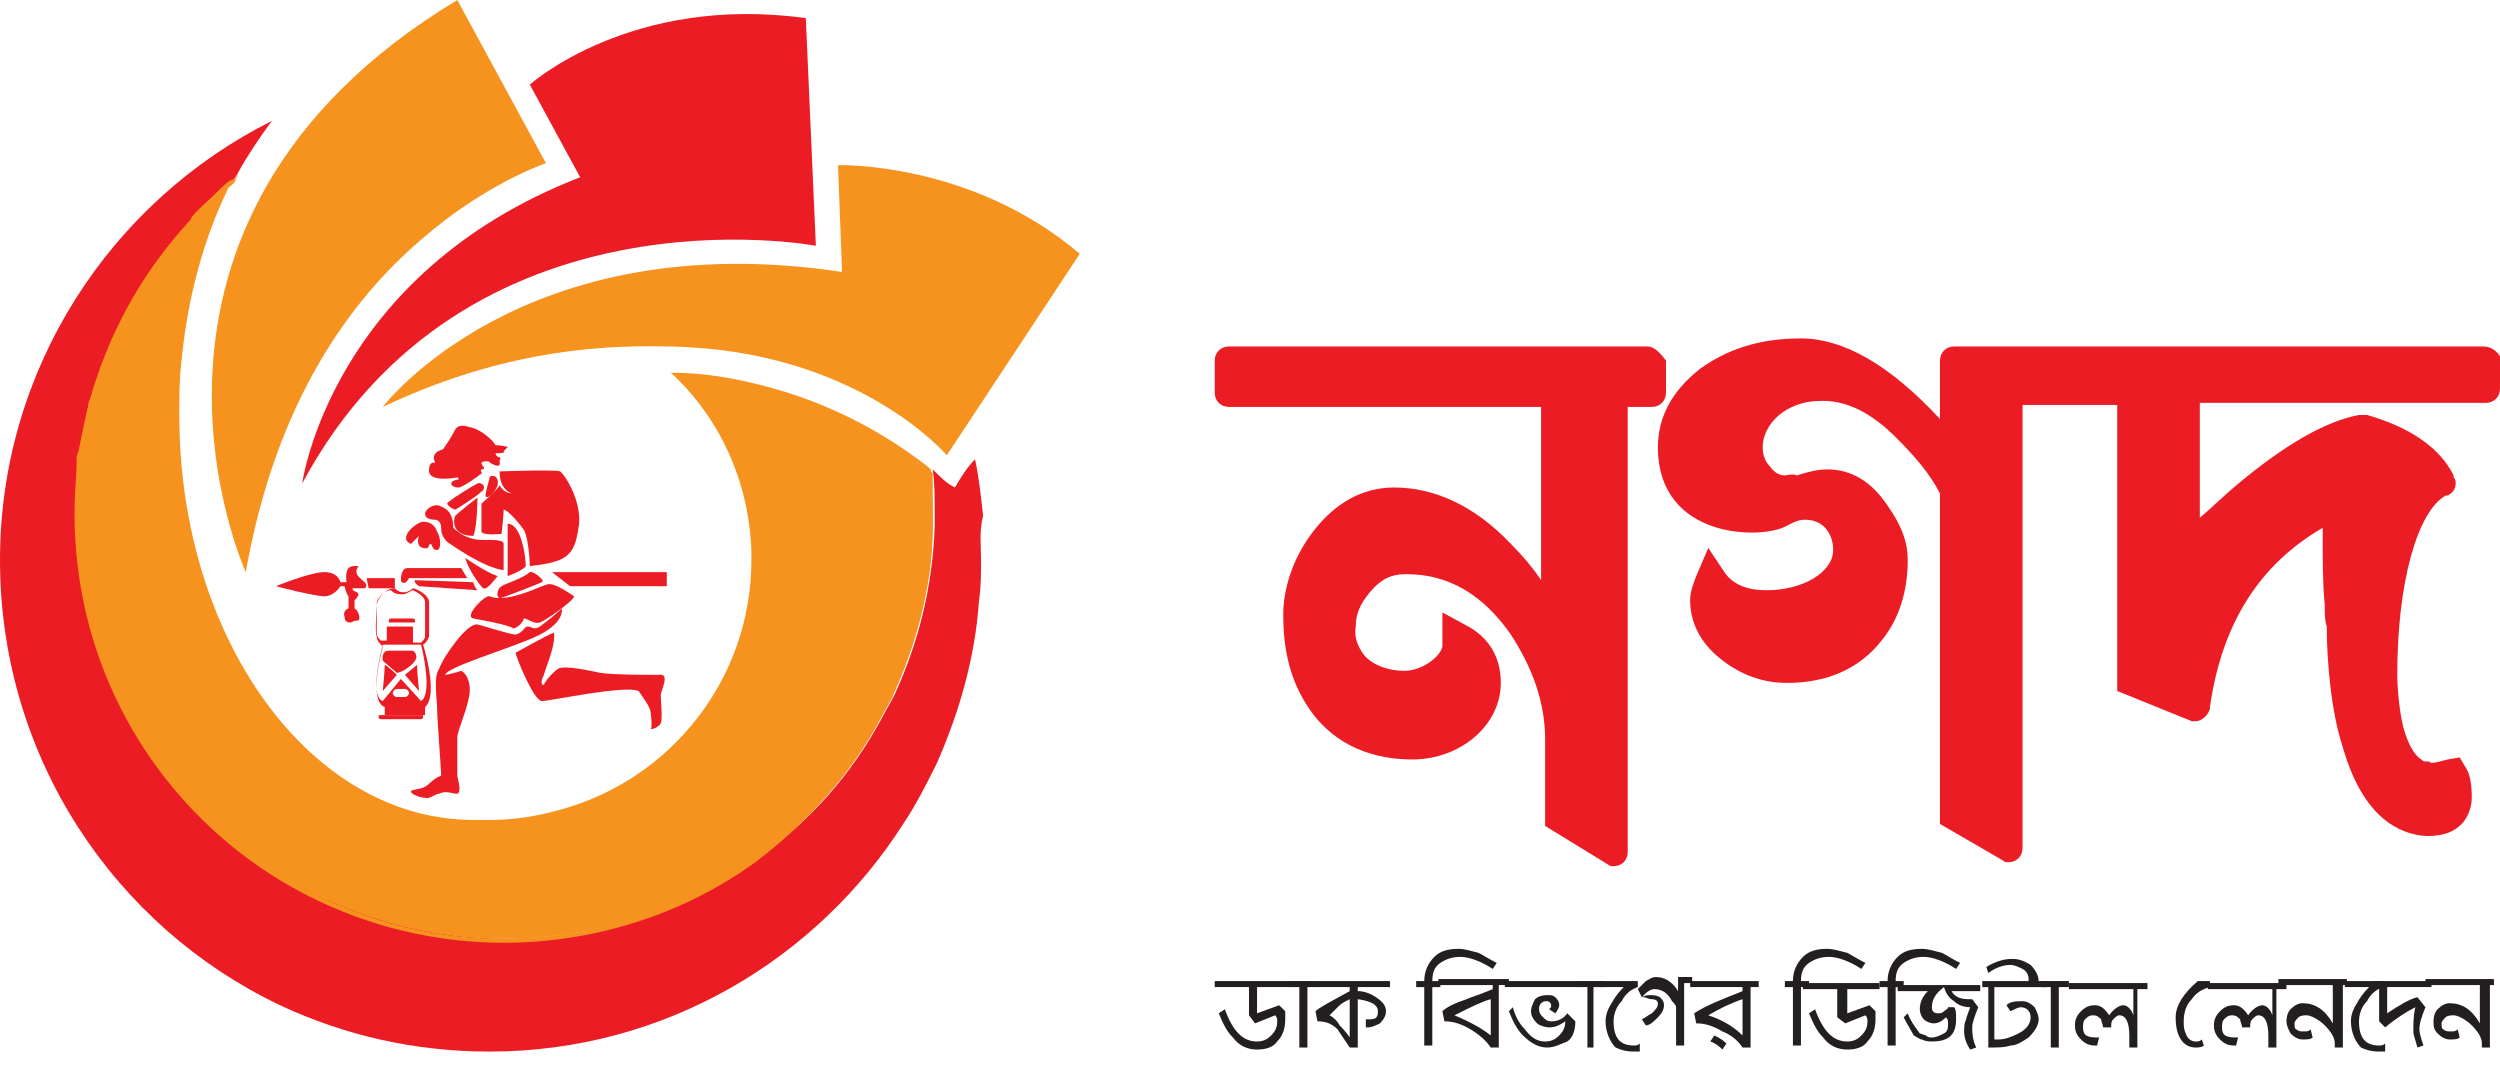 <svg width="84" height="36" viewBox="0 0 84 36" fill="none" xmlns="http://www.w3.org/2000/svg">
<path d="M55.368 11.642H41.289C41.018 11.642 40.815 11.845 40.815 12.116V13.199C40.815 13.47 41.018 13.673 41.289 13.673H51.781V19.494C51.51 19.088 51.172 18.682 50.765 18.275C49.547 16.989 48.193 16.38 46.84 16.38C45.757 16.38 44.809 16.922 44.064 17.937C43.455 18.749 43.117 19.765 43.117 20.645C43.117 21.592 43.252 22.743 43.997 23.826C44.877 25.112 46.23 25.518 47.449 25.518C49.073 25.518 50.427 24.367 50.427 22.946C50.427 22.066 50.021 21.389 49.209 20.983L48.464 20.577V21.727C48.396 22.066 47.787 22.54 47.178 22.54C46.636 22.54 46.095 22.337 45.824 21.998C45.621 21.727 45.486 21.389 45.553 21.051C45.553 20.645 45.689 20.306 46.027 19.9C46.366 19.494 46.704 19.291 47.246 19.291C48.667 19.291 49.818 19.968 50.765 21.321C51.51 22.472 51.916 23.623 51.916 24.841V27.752L54.014 29.038C54.082 29.105 54.15 29.105 54.217 29.105C54.488 29.105 54.691 28.902 54.691 28.632V13.673H55.504C55.774 13.673 55.977 13.47 55.977 13.199V12.116C55.774 11.845 55.571 11.642 55.368 11.642Z" fill="#EC1C24"/>
<path d="M83.458 11.642H65.656C65.386 11.642 65.183 11.845 65.183 12.116V14.079C63.49 12.251 61.934 11.371 60.512 11.371C59.158 11.371 58.075 11.71 57.128 12.387C56.18 13.131 55.706 14.011 55.706 15.026C55.706 18.14 59.226 18.14 60.038 17.666C60.174 17.599 60.377 17.463 60.648 17.463C61.325 17.463 61.595 18.005 61.595 18.479C61.595 19.223 60.58 19.832 59.362 19.832C58.685 19.832 58.211 19.629 57.94 19.223L57.399 18.411L56.992 19.358C56.925 19.561 56.789 19.832 56.789 20.171C56.789 20.915 57.128 21.592 57.805 22.134C58.482 22.675 59.226 22.946 60.038 22.946C61.392 22.946 62.475 22.472 63.22 21.524C63.829 20.78 64.1 19.832 64.1 18.817C64.1 18.208 63.897 17.666 63.423 16.989C62.881 16.177 62.204 15.771 61.392 15.771C61.121 15.771 60.783 15.839 60.377 15.974C60.242 15.906 60.038 15.974 59.971 15.974C59.835 15.974 59.632 15.906 59.497 15.703C59.362 15.568 59.226 15.365 59.226 15.026C59.226 14.282 59.971 13.47 61.189 13.47H61.257C62.069 13.47 62.881 13.876 63.694 14.688C64.303 15.297 64.844 15.906 65.183 16.583V27.684L67.281 28.902C67.349 28.97 67.416 28.97 67.484 28.97C67.755 28.97 67.958 28.767 67.958 28.496V13.605H71.139V23.217L73.644 24.232H73.779C73.982 24.232 74.185 24.029 74.253 23.826V23.758C74.659 20.915 75.945 18.952 78.043 17.734V18.275C78.043 18.681 78.043 19.697 78.111 20.306C78.111 20.645 78.111 20.848 78.179 21.051C78.179 22.134 78.314 23.893 78.72 25.112C79.397 27.481 80.615 28.022 81.495 28.09H81.563C82.105 28.09 82.443 27.955 82.714 27.684C82.849 27.549 83.052 27.21 83.052 26.804C83.052 26.33 82.984 25.992 82.849 25.789L82.646 25.45L82.24 25.518C81.766 25.653 81.631 25.653 81.631 25.586H81.563C81.428 25.586 81.428 25.586 81.36 25.518C81.225 25.45 80.954 25.18 80.751 24.435C80.615 23.893 80.548 23.081 80.548 22.675C80.548 19.561 81.225 17.192 82.172 16.651H82.24C82.375 16.583 82.511 16.448 82.511 16.245C82.511 16.177 82.511 16.109 82.443 16.042V15.974C81.969 15.026 80.954 14.35 79.532 13.943H79.262C78.179 14.146 76.825 14.891 75.133 16.312C74.727 16.651 74.32 17.057 73.914 17.395V13.537H83.526C83.797 13.537 84 13.334 84 13.063V11.98C83.932 11.845 83.729 11.642 83.458 11.642Z" fill="#EC1C24"/>
<path d="M32.964 18.817C32.964 19.291 32.964 19.697 32.896 20.171C32.761 22.134 32.219 23.961 31.474 25.654C31.136 26.33 30.798 27.007 30.392 27.616C27.481 32.219 22.337 35.333 16.448 35.333C13.944 35.333 11.575 34.791 9.409 33.776C3.858 31.136 0 25.45 0 18.817C0 12.387 3.723 6.769 9.138 4.061C8.732 4.603 8.326 5.212 7.987 5.821C7.987 5.889 7.919 5.889 7.919 5.957C7.716 6.16 7.513 6.295 7.31 6.498C7.039 6.701 6.836 6.972 6.566 7.243C6.498 7.31 6.43 7.378 6.43 7.446C6.363 7.513 6.295 7.581 6.295 7.649L6.024 7.919C5.821 8.123 5.686 8.326 5.55 8.529C4.873 9.409 4.332 10.424 3.858 11.439C3.79 11.575 3.79 11.642 3.723 11.778C3.655 11.913 3.655 12.048 3.587 12.116C3.384 12.251 3.384 12.319 3.384 12.387L3.181 12.996C3.114 13.131 3.114 13.267 3.046 13.402C3.046 13.47 2.978 13.537 2.978 13.605C2.978 13.741 2.911 13.876 2.911 14.011C2.843 14.35 2.707 14.756 2.707 15.162C2.707 15.297 2.707 15.365 2.64 15.5V17.193C2.64 21.66 4.67 25.654 7.919 28.293C10.424 30.324 13.605 31.542 17.057 31.542C20.171 31.542 23.081 30.527 25.45 28.835C27.21 27.616 28.632 25.992 29.647 24.097C29.782 23.826 29.918 23.623 30.053 23.352C30.865 21.592 31.339 19.697 31.407 17.666V17.193C31.407 16.719 31.407 16.245 31.339 15.771L31.407 15.839C31.61 16.042 31.813 16.245 32.084 16.38C32.287 16.042 32.49 15.704 32.761 15.433C32.896 16.042 32.964 16.719 33.031 17.328C32.896 17.869 32.964 18.343 32.964 18.817Z" fill="#EC1C24"/>
<path d="M31.339 17.193V17.666C31.339 20.577 30.121 23.014 29.985 23.352C29.85 23.623 29.715 23.826 29.579 24.097C28.564 25.992 27.075 27.616 25.383 28.835C23.014 30.527 20.103 31.542 16.989 31.542C13.537 31.542 10.356 30.324 7.852 28.293C4.603 25.653 2.572 21.66 2.572 17.193V15.5C2.572 15.365 2.572 15.297 2.64 15.162C2.708 14.756 2.843 14.35 2.911 13.944C2.911 13.808 2.978 13.673 2.978 13.537C2.978 13.47 3.046 13.402 3.046 13.334C3.114 13.199 3.114 13.064 3.181 12.928C3.249 12.725 3.317 12.59 3.384 12.387C3.384 12.319 3.452 12.251 3.452 12.184C3.52 12.048 3.52 11.913 3.587 11.845C3.655 11.71 3.655 11.642 3.723 11.507C4.197 10.424 4.738 9.476 5.415 8.596C5.55 8.393 5.753 8.19 5.889 7.987C5.957 7.919 6.024 7.784 6.16 7.716C6.227 7.649 6.227 7.581 6.295 7.513C6.363 7.446 6.43 7.378 6.43 7.31C6.633 7.039 6.904 6.836 7.175 6.566C7.378 6.363 7.581 6.16 7.784 6.024C7.784 6.092 7.716 6.16 7.716 6.16C7.716 6.227 7.649 6.295 7.649 6.363C6.836 8.055 6.295 10.018 6.092 12.184C6.024 12.725 6.024 13.334 6.024 13.944C6.024 21.457 10.424 27.549 15.906 27.549H16.516C17.328 27.549 18.073 27.413 18.817 27.21C22.54 26.195 25.247 22.811 25.247 18.817V18.546C25.18 16.177 24.164 14.011 22.54 12.522C23.691 12.522 24.773 12.725 25.789 12.996C27.82 13.537 29.647 14.485 31.204 15.703L31.271 15.771C31.271 16.245 31.339 16.719 31.339 17.193Z" fill="#F6921E"/>
<path d="M31.339 17.192V17.666C31.339 20.78 29.985 23.352 29.985 23.42C29.85 23.69 29.715 23.893 29.579 24.164C28.564 26.059 27.075 27.684 25.383 28.97C22.946 30.73 19.968 31.677 16.922 31.677C13.605 31.677 10.356 30.527 7.784 28.428C4.4 25.653 2.504 21.592 2.504 17.26C2.504 12.928 4.467 8.799 7.852 6.024L7.987 5.889C7.987 5.956 7.919 5.956 7.919 6.024C7.919 6.092 7.852 6.159 7.852 6.159C4.535 8.867 2.707 12.928 2.707 17.192C2.707 21.524 4.603 25.518 7.987 28.293C10.424 30.391 13.605 31.542 16.922 31.542C19.968 31.542 22.811 30.595 25.315 28.835C27.007 27.616 28.496 25.924 29.512 24.096C29.647 23.826 29.782 23.623 29.918 23.352C29.918 23.352 31.339 20.712 31.271 17.666V17.192C31.271 16.719 31.271 16.245 31.204 15.839V15.771L31.271 15.839L31.339 15.906V17.192Z" fill="#F6921E"/>
<path d="M27.413 8.258C27.413 8.258 15.636 6.024 10.153 16.245C10.153 16.245 11.101 9.205 19.494 5.956L17.802 2.843C17.802 2.843 21.186 -0.203 27.075 0.609L27.413 8.258Z" fill="#EC1C24"/>
<path d="M12.861 13.673C12.861 13.673 17.531 7.513 28.293 9.138L28.158 5.55C28.158 5.55 32.625 5.415 36.28 8.529L31.813 15.297C31.813 15.297 28.767 11.71 22.404 11.642C19.765 11.575 16.583 11.913 12.861 13.673Z" fill="#F6921E"/>
<path d="M15.365 16.042C15.365 16.042 14.35 16.245 14.417 15.771C14.417 15.568 14.553 15.5 14.62 15.568C14.62 15.5 14.417 15.229 14.891 15.094C15.027 14.891 15.162 14.688 15.23 14.553C15.297 14.417 15.365 14.214 15.771 14.35C16.177 14.417 16.583 14.823 16.651 14.959C16.854 14.959 17.125 15.026 17.057 15.026L16.922 15.162C16.922 15.162 17.057 15.229 16.651 15.229C16.651 15.297 16.719 15.365 16.786 15.365C16.854 15.433 16.786 15.433 16.786 15.5C16.786 15.5 16.854 15.703 16.651 15.636C16.448 15.568 16.448 15.5 16.38 15.5C16.313 15.5 16.177 15.5 16.177 15.568C16.177 15.636 16.38 15.771 16.177 15.771C16.11 15.839 16.245 15.906 16.177 15.906C16.11 15.974 15.636 16.312 15.433 16.38C15.23 16.38 15.162 16.312 15.162 16.245C15.162 16.177 15.297 16.109 15.433 16.109C15.365 16.109 15.433 16.042 15.365 16.042Z" fill="#EC1C24"/>
<path d="M15.297 17.125C15.23 17.125 14.891 16.922 15.094 16.854C15.23 16.719 15.906 16.313 16.042 16.245C16.177 16.177 16.38 16.38 16.177 16.516C15.974 16.719 15.297 17.125 15.297 17.125Z" fill="#EC1C24"/>
<path d="M16.313 16.651C16.313 16.516 16.448 16.11 16.448 16.042C16.448 15.974 16.786 15.906 16.719 16.313C16.583 16.651 16.313 16.786 16.313 16.651Z" fill="#EC1C24"/>
<path d="M16.786 15.839C16.786 15.839 18.682 15.771 18.817 15.839C18.952 15.906 19.629 16.922 19.426 17.802C19.291 18.681 19.02 18.885 17.802 19.02C17.802 18.749 17.734 18.005 17.599 17.802C17.463 17.599 17.057 17.125 16.922 17.125C16.922 17.328 16.854 17.937 16.854 17.937C16.854 17.937 16.245 18.005 16.177 17.869V16.922C16.177 16.922 16.719 16.448 16.786 16.312C16.854 16.38 16.922 16.651 17.531 16.583C17.531 16.651 16.786 16.719 16.786 15.839Z" fill="#EC1C24"/>
<path d="M16.042 16.719C16.042 16.719 15.433 17.193 15.297 17.328C15.23 17.463 15.162 18.005 15.906 18.005C16.042 17.666 16.042 16.719 16.042 16.719Z" fill="#EC1C24"/>
<path d="M14.62 17.463C14.417 17.463 14.282 17.395 14.282 17.26C14.282 17.125 14.553 16.922 14.756 16.989C14.891 17.057 15.23 17.125 15.23 17.734C15.365 17.869 15.703 18.14 16.177 18.14C16.651 18.14 16.922 18.14 16.922 18.275V19.155C16.922 19.155 16.38 19.155 15.027 18.208C14.891 18.072 14.823 17.937 14.823 17.734C14.823 17.531 14.688 17.463 14.62 17.463Z" fill="#EC1C24"/>
<path d="M14.214 17.531C14.011 17.531 13.334 18.073 13.808 18.276L14.079 18.005C14.079 18.005 13.944 18.343 14.214 18.411C14.485 18.479 14.35 18.276 14.485 18.276C14.553 18.411 14.553 18.479 14.688 18.479C14.823 18.479 14.823 18.073 14.688 17.869C14.62 17.666 14.485 17.531 14.214 17.531Z" fill="#EC1C24"/>
<path d="M17.057 17.598V19.358C17.057 19.358 17.599 19.155 17.666 19.02C17.666 18.749 17.531 17.598 17.057 17.598Z" fill="#EC1C24"/>
<path d="M15.636 18.749C15.636 18.749 16.313 19.223 16.719 19.358C16.651 19.426 16.38 19.832 16.245 19.765C16.177 19.765 15.703 19.088 15.636 18.749Z" fill="#EC1C24"/>
<path d="M12.319 19.426H13.267V19.765H12.387L12.319 19.426Z" fill="#EC1C24"/>
<path d="M22.404 19.223H18.546L19.155 19.697H22.404V19.223Z" fill="#EC1C24"/>
<path d="M17.802 19.223C17.869 19.155 18.343 19.494 18.208 19.561C18.073 19.629 16.854 20.103 16.786 20.103C16.651 20.035 16.719 19.765 16.854 19.697C16.922 19.629 17.599 19.426 17.802 19.223Z" fill="#EC1C24"/>
<path d="M16.448 20.035C16.313 19.968 15.568 20.712 15.906 20.78C16.245 20.848 17.057 20.983 17.26 21.119C17.463 21.051 17.599 20.848 17.599 20.78C17.734 20.78 17.937 20.983 18.14 20.915C18.343 20.848 19.291 20.171 19.291 20.035C19.088 19.9 18.682 19.629 18.479 19.629C18.343 19.562 17.125 20.306 16.448 20.035Z" fill="#EC1C24"/>
<path d="M16.042 20.983C16.11 20.983 17.125 21.321 17.328 21.321C17.599 21.254 17.599 21.051 17.734 21.051C17.869 21.051 17.937 21.186 18.14 21.051C18.343 20.915 18.817 20.509 18.885 20.441C18.885 20.577 18.885 20.983 18.005 21.389C17.125 21.795 15.027 22.404 14.959 22.675C15.027 22.675 15.297 22.607 15.5 22.54C15.636 22.607 15.839 22.878 15.771 23.352C15.703 23.826 15.365 24.57 15.365 24.773V26.059C15.365 26.127 15.568 26.736 15.297 26.669C15.027 26.601 14.891 26.601 14.756 26.669C14.62 26.669 14.417 26.872 14.282 26.804C14.079 26.804 13.808 26.669 13.808 26.601C13.808 26.533 14.011 26.533 14.214 26.466C14.417 26.398 14.485 26.195 14.823 26.059C14.823 25.856 14.688 24.164 14.688 23.826C14.688 23.487 14.553 22.743 14.756 22.472C14.891 22.066 15.703 20.915 16.042 20.983Z" fill="#EC1C24"/>
<path d="M17.328 21.93C17.328 22.066 17.937 23.555 18.208 23.555C18.479 23.555 20.983 23.014 21.457 23.217C21.592 23.42 21.863 23.758 21.863 23.961C21.863 23.961 21.931 24.435 21.863 24.503C21.931 24.503 22.134 24.435 22.201 24.3C22.269 24.164 22.201 23.487 22.201 23.352C22.201 23.217 22.54 22.607 22.134 22.675C21.727 22.675 20.577 22.675 20.171 22.607C19.832 22.54 18.952 22.337 18.749 22.472C18.546 22.607 18.276 22.946 18.276 23.014C18.208 23.014 18.14 22.946 18.276 22.675C18.343 22.404 18.682 21.66 18.614 21.254C18.411 21.321 17.328 21.93 17.328 21.93Z" fill="#EC1C24"/>
<path d="M15.906 19.562C15.906 19.629 15.974 19.765 16.042 19.832L14.079 19.697C14.079 19.697 13.876 19.562 13.944 19.494L15.906 19.562Z" fill="#EC1C24"/>
<path d="M13.741 19.426H15.703C15.703 19.426 15.568 19.223 15.5 19.088H13.673C13.673 19.088 13.47 19.088 13.47 19.494C13.47 19.561 13.605 19.697 13.741 19.426Z" fill="#EC1C24"/>
<path d="M11.845 19.765H12.251C12.251 19.765 12.387 19.697 12.251 19.562C12.116 19.426 11.845 19.291 12.048 19.02C11.845 19.02 11.575 18.952 11.642 19.562H11.439C11.439 19.562 11.371 19.223 10.898 19.223C10.424 19.223 9.273 19.697 9.273 19.697C9.273 19.697 10.559 20.035 10.898 20.035C11.236 20.035 11.439 19.697 11.439 19.697H11.575C11.575 19.697 11.642 19.968 11.71 20.035V20.442C11.71 20.442 11.507 20.509 11.575 20.712C11.575 20.915 11.71 20.915 11.778 20.915C11.845 20.915 11.845 20.848 12.048 20.848C12.116 20.78 12.048 20.509 11.913 20.442V20.171C11.913 20.171 12.048 20.035 12.048 19.968C11.981 19.832 11.845 19.9 11.845 19.765Z" fill="#EC1C24"/>
<path d="M14.214 21.66C14.35 21.592 14.417 21.389 14.417 21.389V20.238C14.417 19.968 13.944 19.765 13.876 19.765C13.808 19.832 13.673 19.9 13.605 19.9C13.47 19.9 13.402 19.9 13.267 19.765C12.861 19.765 12.658 20.238 12.658 20.306C12.658 20.374 12.59 21.254 12.658 21.389C12.658 21.524 12.793 21.66 12.861 21.728C12.793 21.998 12.387 23.555 12.928 23.758V24.029H14.282V23.758C14.688 23.42 14.35 22.066 14.214 21.66ZM12.658 20.238C12.658 20.171 12.861 19.832 13.131 19.832C13.267 19.968 13.402 19.968 13.537 19.968C13.673 19.968 13.808 19.832 13.876 19.832C14.011 19.9 14.282 20.035 14.282 20.238V21.389C14.282 21.457 14.214 21.524 14.147 21.592H13.876V21.051H12.996V21.524H12.793C12.725 21.457 12.658 21.389 12.658 21.254V20.238ZM13.605 23.42H13.334C13.267 23.42 13.199 23.352 13.199 23.284C13.199 23.217 13.267 23.149 13.334 23.149H13.605C13.673 23.149 13.741 23.217 13.741 23.284C13.741 23.352 13.673 23.42 13.605 23.42ZM14.147 23.555L13.47 22.811L12.861 23.555C12.454 23.42 12.725 22.201 12.861 21.66H14.147C14.282 22.201 14.485 23.352 14.147 23.555Z" fill="#EC1C24"/>
<path d="M13.944 22.201C14.079 21.998 13.876 21.863 13.876 21.863H13.064C12.793 21.863 12.861 22.201 12.861 22.201L13.334 22.607C13.47 22.607 13.808 22.404 13.944 22.201Z" fill="#EC1C24"/>
<path d="M13.605 22.675L14.079 23.217C14.079 23.217 14.011 22.54 14.011 22.337C13.944 22.404 13.605 22.675 13.605 22.675Z" fill="#EC1C24"/>
<path d="M12.928 22.337C12.928 22.54 12.861 23.217 12.861 23.217L13.334 22.675C13.334 22.675 13.064 22.404 12.928 22.337Z" fill="#EC1C24"/>
<path d="M13.876 20.915H13.944V20.848C13.944 20.78 13.876 20.78 13.876 20.78H13.131C13.064 20.78 13.064 20.848 13.064 20.848V20.915H13.131H13.876Z" fill="#EC1C24"/>
<path d="M12.793 24.029H12.725V24.096C12.725 24.164 12.793 24.164 12.793 24.164H14.147C14.214 24.164 14.214 24.096 14.214 24.096V24.029H14.147H12.793Z" fill="#EC1C24"/>
<path d="M8.258 19.223C8.258 19.223 2.911 7.513 15.365 0L18.343 5.483C18.343 5.483 16.313 6.16 14.147 8.055C11.778 10.085 9.273 13.47 8.258 19.223Z" fill="#F6921E"/>
<path d="M42.237 33.166V34.046L42.981 33.776L43.184 33.979V34.249C43.184 34.52 43.117 34.791 42.914 34.994C42.778 35.197 42.508 35.265 42.237 35.265C41.898 35.265 41.628 35.129 41.425 34.859C41.221 34.656 41.086 34.385 40.951 34.046L41.154 33.911C41.425 34.656 41.763 34.994 42.237 34.994C42.44 34.994 42.575 34.926 42.711 34.791C42.846 34.656 42.914 34.52 42.914 34.317C42.914 34.249 42.914 34.182 42.846 34.114L42.169 34.385L41.966 34.114V33.166H40.815V32.963H43.388V33.166H42.237Z" fill="#231F20"/>
<path d="M43.658 35.197V33.166H43.32V32.963H44.2V33.166H43.929V35.197H43.658Z" fill="#231F20"/>
<path d="M45.621 33.166V33.302C45.824 33.302 46.027 33.37 46.23 33.505C46.433 33.64 46.569 33.776 46.569 33.979C46.569 34.114 46.501 34.249 46.366 34.385C46.23 34.453 46.095 34.52 45.96 34.52H45.892V34.249H46.027C46.23 34.249 46.298 34.182 46.298 33.979C46.298 33.776 46.095 33.64 45.621 33.573V35.197H45.35L44.944 34.588C44.741 34.385 44.538 34.317 44.267 34.317L44.2 33.979C44.335 33.843 44.741 33.64 45.35 33.302V33.166H44.132V32.963H46.704V33.166H45.621ZM45.35 33.573C45.215 33.64 45.08 33.708 45.012 33.776L44.673 34.114C44.809 34.182 44.944 34.317 45.012 34.453C45.08 34.52 45.215 34.656 45.35 34.859V33.573Z" fill="#231F20"/>
<path d="M50.156 32.557C49.75 32.287 49.344 32.151 49.073 32.151C48.802 32.151 48.599 32.219 48.396 32.354C48.193 32.49 48.126 32.693 48.126 32.964H48.396V33.167H48.126V35.13H47.855V33.167H47.584V32.964H47.855C47.855 32.625 47.99 32.354 48.193 32.151C48.396 31.948 48.667 31.881 49.005 31.881C49.209 31.881 49.412 31.948 49.682 32.016C49.818 32.084 50.021 32.219 50.291 32.354L50.156 32.557Z" fill="#231F20"/>
<path d="M50.359 33.166V35.197H50.089C49.953 34.994 49.75 34.791 49.412 34.588C49.073 34.385 48.802 34.317 48.532 34.317L48.464 33.979C48.599 33.843 48.87 33.708 49.276 33.573C49.412 33.505 49.682 33.437 50.156 33.234V33.099H48.329V32.896H50.698V33.099H50.359V33.166ZM50.089 33.573C49.818 33.64 49.412 33.843 48.87 34.114C49.344 34.317 49.75 34.52 50.089 34.791V33.573Z" fill="#231F20"/>
<path d="M50.562 32.963H53.067V33.166H50.562V32.963ZM51.984 35.197C51.713 35.197 51.442 35.062 51.172 34.791C50.968 34.588 50.833 34.317 50.698 33.979L50.833 33.843C50.901 34.114 51.036 34.385 51.239 34.588C51.442 34.859 51.645 34.994 51.916 34.994C52.119 34.994 52.255 34.926 52.39 34.791C52.525 34.656 52.593 34.52 52.593 34.317C52.39 34.453 52.255 34.52 52.051 34.52C51.916 34.52 51.713 34.453 51.645 34.385C51.51 34.249 51.442 34.114 51.442 33.979C51.442 33.843 51.51 33.708 51.578 33.573C51.645 33.505 51.781 33.437 51.984 33.437C52.119 33.437 52.187 33.437 52.255 33.505C52.322 33.573 52.39 33.64 52.39 33.776C52.39 33.843 52.322 33.979 52.255 34.046L52.051 33.911C52.119 33.843 52.119 33.843 52.119 33.776C52.119 33.708 52.051 33.64 51.984 33.64C51.916 33.64 51.848 33.64 51.781 33.708C51.713 33.776 51.713 33.843 51.713 33.911C51.713 34.046 51.781 34.114 51.848 34.182C51.916 34.249 51.984 34.317 52.119 34.317C52.322 34.317 52.525 34.249 52.661 34.046L52.931 34.317C52.931 34.588 52.864 34.859 52.661 34.994C52.458 35.062 52.255 35.197 51.984 35.197Z" fill="#231F20"/>
<path d="M53.337 35.197V33.166H52.999V32.963H53.879V33.166H53.541V35.197H53.337Z" fill="#231F20"/>
<path d="M54.894 35.332C54.623 35.332 54.42 35.265 54.285 35.197C54.082 34.994 53.947 34.656 53.947 34.317C53.947 34.114 54.014 33.911 54.15 33.708C54.217 33.573 54.353 33.37 54.556 33.166H53.744V32.963H55.03V33.166C54.827 33.234 54.623 33.37 54.488 33.64C54.285 33.843 54.217 34.114 54.217 34.317C54.217 34.859 54.42 35.129 54.894 35.129C54.962 35.129 55.03 35.129 55.097 35.062V35.332H54.894Z" fill="#231F20"/>
<path d="M56.587 33.167V35.13H56.316V33.843C56.316 33.776 56.248 33.708 56.18 33.64C56.045 33.37 55.842 33.234 55.571 33.234C55.504 33.234 55.368 33.302 55.3 33.37L55.165 33.505C55.3 33.437 55.368 33.437 55.436 33.437C55.571 33.437 55.639 33.437 55.774 33.505C55.842 33.573 55.91 33.64 55.91 33.776C55.91 33.911 55.842 34.047 55.706 34.182C55.571 34.317 55.436 34.453 55.3 34.453L55.165 34.25C55.3 34.182 55.368 34.114 55.504 34.047C55.639 33.911 55.706 33.843 55.706 33.708C55.706 33.64 55.639 33.573 55.504 33.573C55.368 33.573 55.3 33.505 55.233 33.505H55.165L55.03 33.234L55.3 32.964C55.436 32.896 55.504 32.828 55.639 32.828C55.91 32.828 56.18 32.964 56.383 33.302V32.828H56.857V33.031H56.587V33.167Z" fill="#231F20"/>
<path d="M58.82 33.166V35.197H58.549C58.414 34.994 58.211 34.791 57.873 34.656C57.534 34.453 57.263 34.385 56.993 34.385L56.925 34.046C57.331 33.776 57.873 33.573 58.549 33.302V33.166H56.79V32.963H59.091V33.166H58.82ZM58.549 33.573C58.143 33.708 57.737 33.911 57.399 34.114C57.805 34.249 58.211 34.453 58.549 34.791V33.573ZM57.873 35.265C57.805 35.197 57.669 35.062 57.466 34.994L57.602 34.791C57.737 34.859 57.873 34.926 58.008 35.062L57.873 35.265Z" fill="#231F20"/>
<path d="M62.543 32.557C62.137 32.287 61.731 32.151 61.46 32.151C61.189 32.151 60.986 32.219 60.783 32.354C60.58 32.49 60.512 32.693 60.512 32.964H60.783V33.167H60.512V35.13H60.242V33.167H59.971V32.964H60.242C60.242 32.625 60.377 32.354 60.58 32.151C60.783 31.948 61.054 31.881 61.392 31.881C61.595 31.881 61.798 31.948 62.069 32.016C62.205 32.084 62.408 32.219 62.678 32.354L62.543 32.557Z" fill="#231F20"/>
<path d="M62.069 33.167V34.047L62.814 33.776L63.017 33.979V34.25C63.017 34.52 62.949 34.791 62.746 34.994C62.611 35.197 62.34 35.265 62.069 35.265C61.731 35.265 61.46 35.13 61.257 34.859C61.054 34.656 60.919 34.385 60.783 34.047L60.986 33.911C61.257 34.656 61.595 34.994 62.069 34.994C62.272 34.994 62.408 34.926 62.543 34.791C62.678 34.656 62.746 34.52 62.746 34.317C62.746 34.25 62.746 34.182 62.678 34.114L62.001 34.385L61.731 34.182V33.234H60.58V33.031H63.152V33.234H62.069V33.167Z" fill="#231F20"/>
<path d="M65.724 32.557C65.318 32.287 64.912 32.151 64.641 32.151C64.371 32.151 64.167 32.219 63.964 32.354C63.761 32.49 63.694 32.693 63.694 32.964H63.964V33.167H63.694V35.13H63.423V33.167H63.152V32.964H63.423C63.423 32.625 63.558 32.354 63.761 32.151C63.964 31.948 64.235 31.881 64.573 31.881C64.777 31.881 64.98 31.948 65.25 32.016C65.386 32.084 65.589 32.219 65.86 32.354L65.724 32.557Z" fill="#231F20"/>
<path d="M65.521 33.167C65.589 33.437 65.792 33.573 66.13 33.573H66.266L66.469 33.843C66.333 34.182 66.266 34.385 66.266 34.52C66.266 34.859 66.333 35.062 66.401 35.197L66.198 35.265C66.063 35.062 65.995 34.859 65.995 34.656C65.995 34.52 65.995 34.385 66.063 34.25C66.063 34.182 66.13 34.047 66.198 33.843C65.995 33.843 65.792 33.776 65.656 33.64C65.454 33.505 65.386 33.37 65.318 33.167C65.047 33.37 64.912 33.573 64.912 33.843C64.912 33.979 64.98 34.047 65.115 34.047C65.183 34.047 65.25 34.047 65.318 33.979C65.386 33.911 65.454 33.911 65.454 33.843H65.656C65.724 33.911 65.724 34.047 65.724 34.25C65.724 34.791 65.454 34.994 64.912 34.994C64.844 34.994 64.709 34.994 64.573 34.926C64.506 34.926 64.438 34.859 64.303 34.791C64.235 34.656 64.1 34.453 63.964 34.182L64.1 34.047C64.167 34.25 64.303 34.453 64.506 34.723L64.709 34.791C64.777 34.859 64.844 34.859 64.912 34.859C65.047 34.859 65.183 34.791 65.318 34.723C65.454 34.656 65.454 34.52 65.454 34.385C65.454 34.317 65.454 34.25 65.386 34.182C65.25 34.317 65.115 34.385 64.98 34.385C64.844 34.385 64.709 34.317 64.641 34.25C64.573 34.182 64.506 34.047 64.506 33.911C64.506 33.708 64.573 33.505 64.777 33.302H63.761V33.099H66.537V33.302H65.521V33.167Z" fill="#231F20"/>
<path d="M67.01 33.167V34.926H67.146C67.349 34.926 67.552 34.859 67.823 34.723C68.093 34.588 68.229 34.385 68.229 34.182C68.229 33.979 68.093 33.843 67.89 33.843C67.823 33.843 67.687 33.911 67.552 33.979L67.416 33.776C67.552 33.64 67.755 33.64 67.958 33.64C68.093 33.64 68.229 33.708 68.364 33.843C68.432 33.979 68.499 34.114 68.499 34.25C68.499 34.453 68.364 34.656 68.161 34.859C67.958 34.994 67.755 35.13 67.552 35.13C67.349 35.197 67.146 35.197 66.807 35.197V33.167H66.604V32.964H68.161V32.896C68.161 32.761 68.093 32.625 67.958 32.557C67.823 32.49 67.687 32.422 67.552 32.422C67.349 32.422 67.078 32.49 66.807 32.693L66.74 32.49C67.078 32.287 67.349 32.219 67.619 32.219C67.823 32.219 68.026 32.287 68.229 32.422C68.364 32.557 68.499 32.761 68.499 32.964H68.77V33.167H67.01Z" fill="#231F20"/>
<path d="M68.906 35.197V33.166H68.567V32.963H69.515V33.166H69.176V35.197H68.906Z" fill="#231F20"/>
<path d="M71.816 33.167V35.197H71.545V34.791C71.545 34.317 71.41 34.114 71.207 34.114C71.139 34.114 71.072 34.182 71.004 34.25C70.936 34.317 70.936 34.385 70.936 34.52H70.665C70.665 34.453 70.598 34.317 70.598 34.25C70.53 34.182 70.462 34.114 70.327 34.114C70.192 34.114 70.124 34.182 70.056 34.25C69.989 34.317 69.989 34.453 69.989 34.52C69.989 34.791 70.124 34.859 70.462 34.859H70.53L70.462 35.13H70.395C70.192 35.13 70.056 35.062 69.921 34.926C69.785 34.791 69.718 34.656 69.718 34.453C69.718 34.25 69.785 34.114 69.921 33.979C70.056 33.843 70.192 33.776 70.395 33.776C70.598 33.776 70.733 33.911 70.868 34.114C71.004 33.911 71.207 33.776 71.342 33.776C71.478 33.776 71.613 33.911 71.681 34.114V33.234H69.515V33.031H72.155V33.234H71.816V33.167Z" fill="#231F20"/>
<path d="M73.373 34.317C73.373 34.453 73.373 34.588 73.441 34.723C73.508 34.926 73.644 34.994 73.779 34.994C73.847 34.994 73.914 34.994 73.982 34.926L74.05 35.129C73.982 35.197 73.847 35.197 73.779 35.197C73.373 35.197 73.102 34.859 73.102 34.182C73.102 33.776 73.373 33.37 73.847 32.963H74.253V33.166C73.982 33.234 73.779 33.37 73.644 33.573C73.441 33.776 73.373 34.046 73.373 34.317Z" fill="#231F20"/>
<path d="M76.487 33.167V35.197H76.216V34.791C76.216 34.317 76.08 34.114 75.877 34.114C75.81 34.114 75.742 34.182 75.674 34.25C75.607 34.317 75.606 34.385 75.606 34.52H75.336C75.336 34.453 75.268 34.317 75.268 34.25C75.2 34.182 75.133 34.114 74.997 34.114C74.862 34.114 74.794 34.182 74.727 34.25C74.659 34.317 74.659 34.453 74.659 34.52C74.659 34.791 74.794 34.859 75.133 34.859H75.2L75.133 35.13H75.065C74.862 35.13 74.727 35.062 74.591 34.926C74.456 34.791 74.388 34.656 74.388 34.453C74.388 34.25 74.456 34.114 74.591 33.979C74.727 33.843 74.862 33.776 75.065 33.776C75.268 33.776 75.403 33.911 75.539 34.114C75.674 33.911 75.877 33.776 76.013 33.776C76.148 33.776 76.283 33.911 76.351 34.114V33.234H74.185V33.031H76.825V33.234H76.487V33.167Z" fill="#231F20"/>
<path d="M78.72 33.166V35.197H78.449V35.062C78.449 34.859 78.314 34.656 78.111 34.453C77.908 34.249 77.637 34.114 77.502 34.114C77.434 34.114 77.299 34.114 77.231 34.182C77.163 34.249 77.096 34.317 77.096 34.385C77.096 34.453 77.096 34.588 77.163 34.588C77.231 34.656 77.299 34.656 77.434 34.656C77.502 34.656 77.57 34.656 77.637 34.588L77.705 34.859C77.637 34.926 77.502 34.926 77.366 34.926C77.231 34.926 77.096 34.859 76.96 34.723C76.893 34.588 76.825 34.453 76.825 34.317C76.825 34.114 76.893 33.979 76.96 33.911C77.096 33.776 77.231 33.708 77.366 33.708C77.773 33.708 78.111 33.911 78.382 34.385V33.099H76.554V32.896H78.856V33.099H78.72V33.166Z" fill="#231F20"/>
<path d="M79.939 35.332C79.668 35.332 79.465 35.265 79.329 35.197C79.126 34.994 78.991 34.656 78.991 34.317C78.991 34.114 79.059 33.911 79.194 33.708C79.262 33.573 79.397 33.37 79.6 33.166H78.788V32.963H80.074V33.166C79.871 33.234 79.668 33.37 79.532 33.64C79.329 33.843 79.262 34.114 79.262 34.317C79.262 34.859 79.465 35.129 79.939 35.129C80.006 35.129 80.074 35.129 80.142 35.062V35.332H79.939Z" fill="#231F20"/>
<path d="M80.209 33.166V34.046C80.615 33.776 80.954 33.573 81.225 33.505L81.495 33.843C81.36 34.182 81.292 34.385 81.292 34.588C81.292 34.723 81.36 34.926 81.428 35.129L81.225 35.197C81.157 34.926 81.089 34.791 81.089 34.656C81.089 34.385 81.089 34.114 81.157 33.843C80.886 33.979 80.548 34.182 80.142 34.52L79.939 34.317V33.166H79.736V32.963H81.698V33.166H80.209Z" fill="#231F20"/>
<path d="M83.661 33.166V35.197H83.391V35.062C83.391 34.859 83.255 34.656 83.052 34.453C82.849 34.249 82.578 34.114 82.443 34.114C82.375 34.114 82.24 34.114 82.172 34.182C82.105 34.249 82.037 34.317 82.037 34.385C82.037 34.453 82.037 34.588 82.105 34.588C82.172 34.656 82.24 34.656 82.375 34.656C82.443 34.656 82.511 34.656 82.578 34.588L82.646 34.859C82.578 34.926 82.443 34.926 82.308 34.926C82.172 34.926 82.037 34.859 81.901 34.723C81.766 34.588 81.766 34.453 81.766 34.317C81.766 34.114 81.834 33.979 81.901 33.911C82.037 33.776 82.172 33.708 82.308 33.708C82.714 33.708 83.052 33.911 83.323 34.385V33.099H81.495V32.896H83.797V33.099H83.661V33.166Z" fill="#231F20"/>
</svg>

